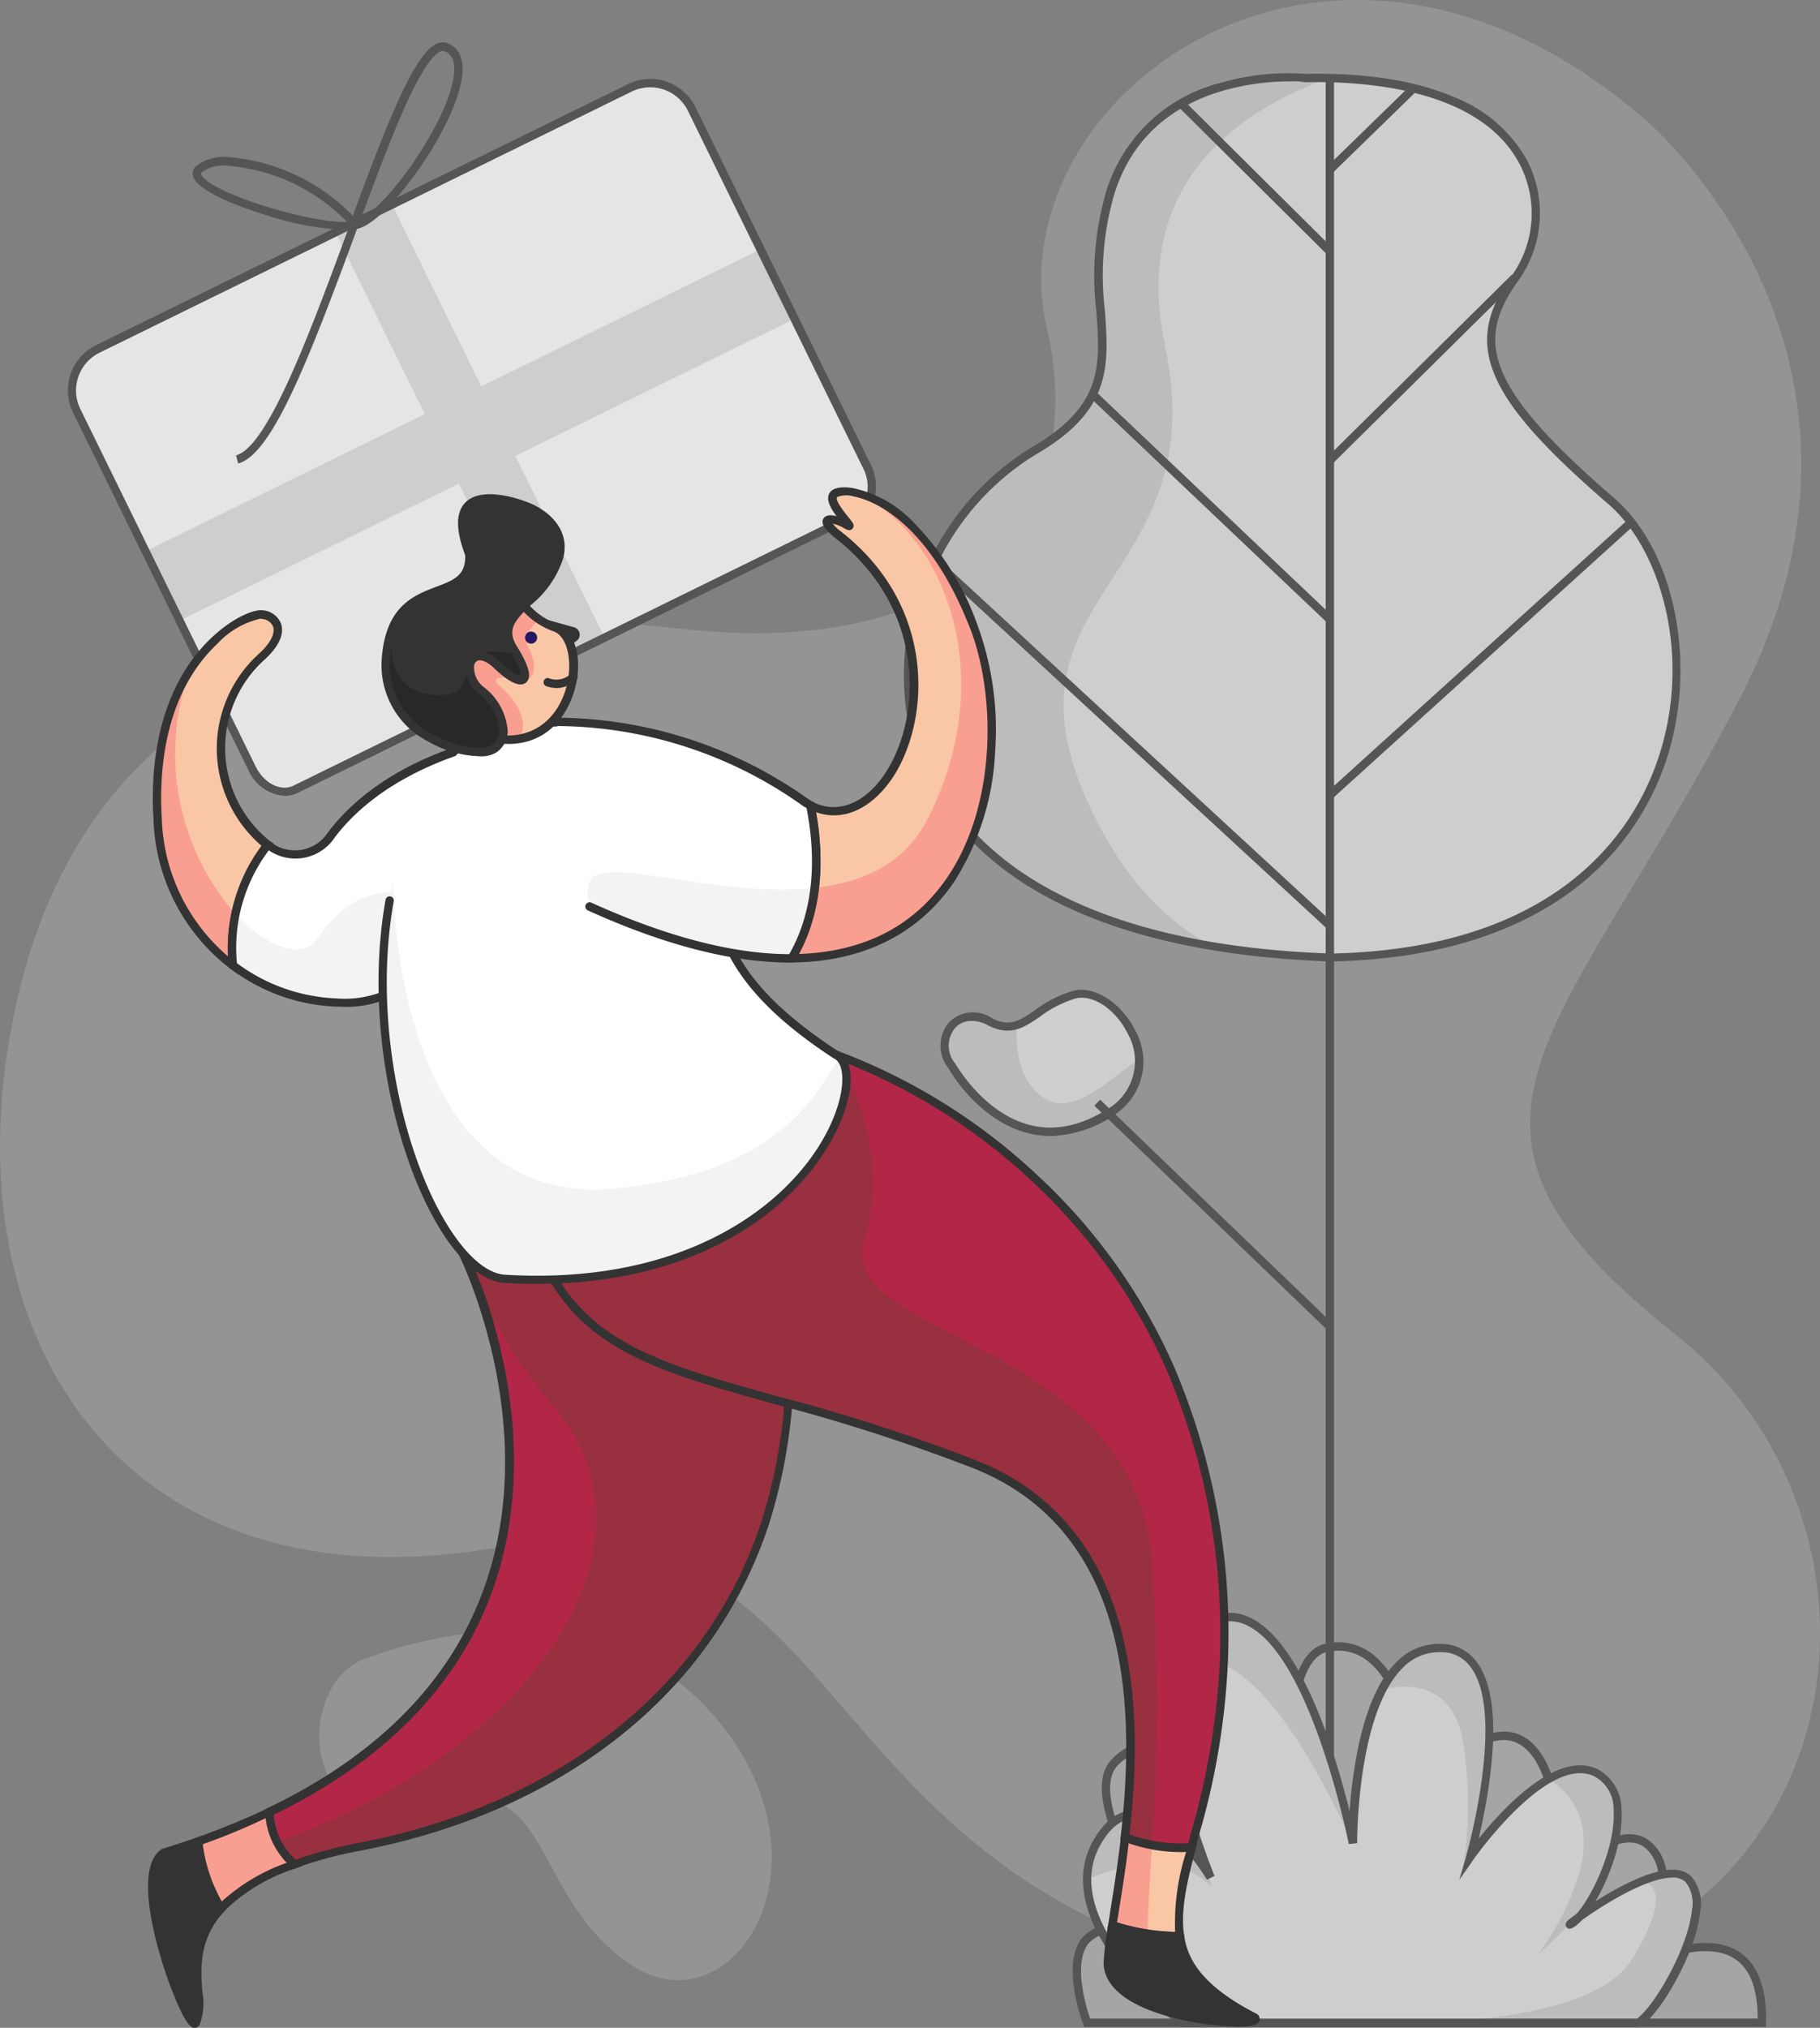 <svg xmlns="http://www.w3.org/2000/svg" width="169.358" height="188.646" viewBox="0 0 169.358 188.646"><rect x="0" y="0" width="169.358" height="188.646" fill="#808080" stroke="none"/><defs><style>.a{fill:#cdcdcd;opacity:0.27;}.b{fill:#e5e5e5;}.c{fill:#cecece;}.d{fill:#555;}.e{fill:#a5a5a5;}.f{fill:#bcbcbc;}.g{fill:none;}.h{fill:#b22747;}.i{fill:rgba(59,85,36,0.2);}.j{fill:#333;}.k{fill:#f99f91;}.l{fill:#f9c7a5;}.m{fill:#251760;}.n{fill:#fff;}.o{fill:#f3f3f3;}.p{fill:#222;opacity:0.65;}</style></defs><g transform="translate(0 0)"><path class="a" d="M466.653,274.989s25.552,21.438,8.886,53.7-31.178,39.4-6.053,59.329,15.6,67.129-33.351,60.416-41.364-46.35-76.887-40.51c-35.5,5.84-51.53-21.438-43.75-52.4s36.377-35.951,61.716-33.137,37.949-10.011,33.778-27.938C406.024,273.03,437.2,249.438,466.653,274.989Z" transform="translate(-313.572 -263.866)"/><path class="a" d="M471.181,1048.323s20.352-8.44,32.264,5.413,1.513,29.665-8.013,22.952-6.713-18.412-18.839-14.726S464.468,1050.264,471.181,1048.323Z" transform="translate(-436.971 -894.076)"/></g><g transform="translate(6.315 3.933)"><g transform="translate(0.388 3.818)"><path class="b" d="M364.857,367.547c.854,1.746,2.658,2.639,4.035,1.96l52.287-25.649c1.358-.679,1.766-2.639.912-4.385l-16.317-33.254a4.286,4.286,0,0,0-5.743-1.96l-49.512,24.29a4.286,4.286,0,0,0-1.96,5.743Z" transform="translate(-348.117 -303.817)"/></g><rect class="c" width="5.859" height="44.778" transform="translate(24.926 17.718) rotate(-26.142)"/><rect class="c" width="63.112" height="7.198" transform="translate(7.517 47.206) rotate(-26.142)"/><g transform="translate(0 3.411)"><path class="d" d="M366.312,368.417a3.987,3.987,0,0,1-3.4-2.406L346.6,332.757a4.68,4.68,0,0,1,2.134-6.267l49.512-24.29a4.68,4.68,0,0,1,6.267,2.134l16.316,33.254a4.5,4.5,0,0,1,.407,2.852,2.884,2.884,0,0,1-1.494,2.057l-52.287,25.668A2.654,2.654,0,0,1,366.312,368.417Zm-2.716-2.736c.757,1.552,2.328,2.367,3.512,1.785l52.287-25.649a2.152,2.152,0,0,0,1.086-1.513,3.627,3.627,0,0,0-.349-2.348l-16.316-33.273a3.914,3.914,0,0,0-5.238-1.785l-49.512,24.29a3.914,3.914,0,0,0-1.785,5.238Z" transform="translate(-346.119 -301.719)"/></g><path class="d" d="M410.208,323.321l-.194-.757c2.949-.776,6.887-11.427,10.36-20.837.019-.039.019-.078.039-.116a27.273,27.273,0,0,1-7.431-1.339c-1.4-.427-6.034-1.921-6.868-3.434a.909.909,0,0,1,.155-1.164,4.271,4.271,0,0,1,3.046-.854,18.24,18.24,0,0,1,11.563,5.452c3.9-10.554,6.48-16.879,8.769-16.064.718.252,1.533.931,1.436,2.7-.136,2.115-1.572,5.394-3.88,8.769-1.766,2.561-4.229,5.452-5.917,5.82h-.019c-.058.155-.116.31-.175.485C416.669,313.97,413.312,322.506,410.208,323.321Zm-1.086-27.705a3.427,3.427,0,0,0-2.309.621c-.058.058-.1.1-.019.252.912,1.669,9.895,4.462,13.542,4.365a17.35,17.35,0,0,0-11.039-5.219A.538.538,0,0,0,409.122,295.616Zm20.139-10.671c-.485,0-1.474.737-3.3,4.676-1.339,2.91-2.794,6.79-4.346,10.942,1.242-.66,3.143-2.677,4.947-5.316,2.192-3.221,3.647-6.422,3.744-8.362.1-1.552-.66-1.824-.912-1.921A.288.288,0,0,0,429.26,284.945Z" transform="translate(-394.361 -284.138)"/></g><g transform="translate(99.82 150.04)"><g transform="translate(0 2.745)"><path class="e" d="M844.981,1088.433h-13.93s-3.492-9.157,2.91-8.711c6.4.427-4.365-12.068-.155-15.7s8.866-.427,10.457,3.492,5.82.873,5.82.873-1.3-13.814,3.2-14.823,8.731,3.919,7.858,15.987c4.21-7.7,10.438-11.039,12.844-3.783s-4.133,13.814-4.133,13.814,9.584-10.9,13.367-7.7-1.009,11.33-1.009,11.33,11.912-6.538,11.621,5.238H878.623l-33.642-.019Z" transform="translate(-829.707 -1053.039)"/><path class="d" d="M892.587,1087.149H829.145l-.1-.252c-.078-.214-2.037-5.432-.175-7.935a3.688,3.688,0,0,1,3.473-1.3q1.106.087,1.455-.407c.64-.873-.291-3.318-1.2-5.665-1.377-3.551-2.93-7.586-.679-9.546a6.075,6.075,0,0,1,5.529-1.513,8.574,8.574,0,0,1,5.549,5.161,2.538,2.538,0,0,0,1.63,1.669,4.835,4.835,0,0,0,3.415-.854c-.155-1.9-.99-13.988,3.512-15a5.168,5.168,0,0,1,4.7,1.2c1.571,1.358,4.055,4.889,3.725,13.581,2.7-4.346,5.9-6.829,8.556-6.6,1.3.116,3.085.951,4.191,4.288a12.66,12.66,0,0,1-1.281,10.127c.563-.524,1.164-1.048,1.8-1.552,3.977-3.221,6.868-4.113,8.595-2.639,1.668,1.416,2.018,3.938,1.028,7.276a24.451,24.451,0,0,1-1.4,3.492c1.9-.834,5.84-2.212,8.517-.582,1.8,1.106,2.677,3.356,2.6,6.674Zm-62.9-.776h62.123c0-2.833-.737-4.715-2.231-5.626-3.182-1.94-8.769,1.086-8.828,1.125l-1.242.679.718-1.222c.039-.078,4.579-7.9,1.106-10.845-2.658-2.25-9.177,3.725-12.184,6.965a5.67,5.67,0,0,1-.66.718l-.563-.524s.175-.194.466-.524a18.977,18.977,0,0,0,2.445-3.609c1.707-3.279,2.1-6.4,1.125-9.293-.776-2.309-1.979-3.609-3.512-3.745-2.6-.233-5.976,2.755-8.634,7.586l-.854,1.572.136-1.785c.5-6.965-.718-12.281-3.356-14.551a4.427,4.427,0,0,0-4.016-1.028c-3.415.776-3.259,10.671-2.891,14.415l.019.213-.175.136c-.1.058-2.309,1.649-4.268,1.086A3.341,3.341,0,0,1,842.28,1066a7.807,7.807,0,0,0-5.006-4.7,5.323,5.323,0,0,0-4.85,1.358c-1.843,1.591-.388,5.355.892,8.672,1.067,2.774,2,5.18,1.106,6.4a2.311,2.311,0,0,1-2.134.718,3.048,3.048,0,0,0-2.794.989C828.1,1081.329,829.339,1085.345,829.688,1086.373Z" transform="translate(-828.072 -1051.367)"/></g><path class="c" d="M843.823,1077.009s-12.2-9.157-7.993-16.724c4.21-7.547,10.612,3.2,10.612,3.2s-8.44-20.061,0-23.825,13.232,20.643,13.232,20.643-.155-18.315,8.149-18.16,2.755,19.479,2.755,19.479,7.12-10.166,11.777-7.838,0,12.494-2.173,13.95,8.129-6.693,10.748-4.074-2.328,11.777-4.656,13.368C882.761,1077.009,843.823,1077.009,843.823,1077.009Z" transform="translate(-833.613 -1038.869)"/><path class="f" d="M983.769,1062.381a35.446,35.446,0,0,1,0,12.65s.466-.776,1.164-2.057c-.291.369-.446.6-.446.6s5.529-19.324-2.755-19.479c-2.5-.039-4.229,1.591-5.432,3.9C976.3,1058,982.45,1055.979,983.769,1062.381Z" transform="translate(-947.542 -1050.821)"/><g transform="translate(43.231 14.551)"><path class="f" d="M1050.9,1129.5a36.751,36.751,0,0,0,5.335-5.665c1.96-3.609,3.57-9.565.155-11.272-1.358-.679-2.91-.291-4.443.582,0,0,5.316,2.619,2.406,10.031A22.8,22.8,0,0,1,1050.9,1129.5Z" transform="translate(-1050.9 -1112.218)"/></g><path class="f" d="M894.194,1060.3s-4.792-24.407-13.232-20.643a5.838,5.838,0,0,0-3.162,3.725C883.892,1041.271,889.557,1050.293,894.194,1060.3Z" transform="translate(-868.152 -1038.869)"/><path class="f" d="M846.541,1140.657a12.666,12.666,0,0,0-.97-2.1c-1.862-2.58-6.5-7.877-9.8-1.96a6.816,6.816,0,0,0-.873,3.4C835,1139.92,842.214,1136.312,846.541,1140.657Z" transform="translate(-833.575 -1115.148)"/><path class="f" d="M1024.344,1162.713c-.892-.893-2.677-.543-4.54.252.058,0,3.783-.213-.679,7.159-2.6,4.288-11.544,5.607-18.625,5.956h19.207C1022.016,1174.49,1026.963,1165.332,1024.344,1162.713Z" transform="translate(-967.047 -1137.941)"/><path class="d" d="M884.816,1075.744H842.133l-.1-.078a33.727,33.727,0,0,1-5.646-5.588c-3.415-4.365-4.249-8.381-2.445-11.621,1.067-1.9,2.367-2.871,3.861-2.891h.039c2.134,0,4.21,1.94,5.626,3.628-2-5.743-5.549-18.489,1.261-21.555a4.439,4.439,0,0,1,4.016.116c4.734,2.445,7.819,12.785,9.08,17.927.078-1.086.194-2.367.407-3.725.718-4.85,2.057-8.284,3.958-10.166a5.513,5.513,0,0,1,4.055-1.688,4.1,4.1,0,0,1,3.434,1.727c1.474,2,1.882,5.685,1.164,10.981-.272,2.115-.7,4.055-1.009,5.413,2.251-2.813,7.334-8.323,11.1-6.441a4.244,4.244,0,0,1,2.192,3.8c.175,2.774-1.086,6.189-2.425,8.478.757-.485,1.61-.99,2.483-1.436,3.2-1.649,5.355-1.959,6.441-.873a3.858,3.858,0,0,1,.834,3.162c-.369,3.977-3.706,9.545-5.529,10.787Zm-42.411-.776h42.178c1.688-1.281,4.773-6.635,5.1-10.147a3.139,3.139,0,0,0-.6-2.561,1.65,1.65,0,0,0-1.261-.407c-2.445.019-6.6,2.677-8.381,3.958a3.864,3.864,0,0,1-.621.563c-.272.175-.582.388-.815.078-.078-.116-.175-.349.136-.621a10.158,10.158,0,0,1,.815-.621c1.494-1.688,3.647-6.286,3.434-9.623a3.442,3.442,0,0,0-1.766-3.143c-4.307-2.154-11.214,7.625-11.272,7.722l-1.319,1.9.64-2.212c.039-.136,3.706-13.154.427-17.578a3.34,3.34,0,0,0-2.833-1.4,4.707,4.707,0,0,0-3.492,1.455c-4.288,4.249-4.249,16.2-4.249,16.317l-.776.078c-.039-.175-3.453-17.228-9.332-20.274a3.658,3.658,0,0,0-3.356-.078c-7.993,3.589.116,23.126.194,23.32l-.7.349c-.039-.058-3.434-5.7-6.693-5.7h-.039c-1.2.019-2.289.854-3.2,2.483C830.8,1065.655,841.241,1074.075,842.405,1074.968Z" transform="translate(-832.059 -1037.216)"/></g><g transform="translate(84.054 6.813)"><path class="c" d="M767.2,747.007s5.82,10.535,15.211,4.016c5.335-4.113-.116-11.68-3.841-10.632-3.725,1.028-4.753,4.132-7.858,2.483S765.339,744.523,767.2,747.007Z" transform="translate(-762.702 -654.672)"/><path class="f" d="M770.725,751.756a3.051,3.051,0,0,0,2.561.33c-.155,1.921.039,5.005,2.425,6.752,2.968,2.173,7.237-2.794,8.944-3.453a5.269,5.269,0,0,1-2.231,4.521c-9.39,6.519-15.211-4.016-15.211-4.016C765.351,753.405,767.64,750.107,770.725,751.756Z" transform="translate(-762.713 -663.554)"/><path class="d" d="M774.884,752.066a8.164,8.164,0,0,1-1.94-.233c-4.656-1.086-7.334-5.685-7.567-6.092a3.351,3.351,0,0,1,0-4.171,3.107,3.107,0,0,1,4.016-.5c1.688.912,2.639.252,4.055-.718a11,11,0,0,1,3.512-1.785c1.959-.543,4.5,1.067,5.8,3.647a5.91,5.91,0,0,1-1.61,7.664l-.019.019A11.122,11.122,0,0,1,774.884,752.066Zm-7.334-10.71a2,2,0,0,0-1.591.718,2.59,2.59,0,0,0,.039,3.221l.039.039c.019.039,2.658,4.714,7.081,5.743,2.425.563,4.967-.058,7.567-1.843a5.187,5.187,0,0,0,1.378-6.713c-1.125-2.27-3.279-3.686-4.889-3.24a10.6,10.6,0,0,0-3.279,1.688c-1.474,1.009-2.755,1.882-4.87.776A3.147,3.147,0,0,0,767.551,741.356Z" transform="translate(-761.188 -653.193)"/><path class="c" d="M785.846,300.872s-14.241-1.455-18.1,10.632c-3.628,11.33,4,17.694-7.237,24.135-16.413,9.41-21.962,45.38,27.763,47.068,36.455-.718,36.688-33.312,26.075-42.489-11.757-10.166-13.271-14.726-8.925-20.759C809.729,313.425,808.041,300.387,785.846,300.872Z" transform="translate(-748.461 -300.461)"/><path class="f" d="M777.053,381.647c-37.677-6.305-31.779-37.367-16.685-46,11.233-6.441,3.628-12.824,7.237-24.135,3.861-12.068,18.1-10.632,18.1-10.632.815-.019,1.591-.019,2.367,0-7.295,2.542-18.742,9.1-15.385,24.872,4.831,22.7-17.384,22.932-6.267,44.41C769.487,376.118,773.231,379.649,777.053,381.647Z" transform="translate(-748.341 -300.468)"/><path class="d" d="M786.6,381.614h0c-11.777-.407-21.206-2.736-28.035-6.926-5.82-3.589-9.662-8.556-11.117-14.357a24.844,24.844,0,0,1,11.195-26.483c6.752-3.88,6.5-7.586,6.131-12.727a27.99,27.99,0,0,1,.931-11.195,14.952,14.952,0,0,1,10.768-10.089,22.38,22.38,0,0,1,7.722-.8c5.626-.116,10.321.621,13.93,2.192a13.3,13.3,0,0,1,6.713,5.82,10.779,10.779,0,0,1-.776,11.195c-2.27,3.143-2.716,5.607-1.533,8.459,1.242,3.007,4.443,6.635,10.4,11.777,5.859,5.044,7.9,16.064,4.656,25.047a25,25,0,0,1-9.933,12.475c-5.471,3.55-12.553,5.452-21.05,5.607Zm-3.822-81.874a22.715,22.715,0,0,0-6.111.834c-5.219,1.494-8.653,4.715-10.205,9.584a27.116,27.116,0,0,0-.892,10.9c.369,5.219.64,9.332-6.519,13.445A24.1,24.1,0,0,0,748.2,360.156c1.4,5.607,5.122,10.418,10.768,13.891,6.713,4.132,16.006,6.422,27.647,6.829,20.934-.427,27.938-11.214,30.247-17.6,3.512-9.72.5-19.945-4.424-24.193-6.131-5.3-9.313-8.905-10.612-12.068-1.281-3.1-.8-5.859,1.61-9.216a9.958,9.958,0,0,0,.718-10.38c-3.628-6.907-14.066-7.722-19.945-7.605h-.039A6.477,6.477,0,0,0,782.776,299.74Z" transform="translate(-746.808 -298.98)"/><g transform="translate(39.306 0.411)"><line class="g" y2="156.122" transform="translate(0.388)"/><rect class="d" width="0.776" height="156.122"/></g><g transform="translate(17.778 95.492)"><line class="g" x1="21.632" y1="20.818" transform="translate(0.283 0.276)"/><rect class="d" width="0.776" height="30.014" transform="matrix(0.693, -0.72, 0.72, 0.693, 0, 0.559)"/></g><g transform="translate(25.562 2.536)"><line class="g" x2="13.853" y2="13.756" transform="translate(0.279 0.281)"/><rect class="d" width="0.776" height="19.518" transform="matrix(0.705, -0.71, 0.71, 0.705, 0, 0.551)"/></g><g transform="translate(39.317 18.741)"><line class="g" x1="17.306" y2="17.131" transform="translate(0.299 0.257)"/><rect class="d" width="24.349" height="0.776" transform="matrix(0.711, -0.703, 0.703, 0.711, 0, 17.115)"/></g><g transform="translate(39.335 1.09)"><line class="g" x1="7.896" y2="7.702" transform="translate(0.281 0.291)"/><rect class="d" width="11.039" height="0.776" transform="translate(0 7.703) rotate(-44.25)"/></g><g transform="translate(17.335 29.569)"><line class="g" x2="22.117" y2="20.992" transform="translate(0.241 0.293)"/><rect class="d" width="0.776" height="30.479" transform="translate(0 0.563) rotate(-46.499)"/></g><g transform="translate(2.604 45.044)"><line class="g" x2="36.843" y2="34.03" transform="translate(0.246 0.262)"/><rect class="d" width="0.776" height="50.152" transform="matrix(0.678, -0.735, 0.735, 0.678, 0, 0.57)"/></g><g transform="translate(39.307 41.418)"><line class="g" x1="28.229" y2="25.571" transform="translate(0.251 0.28)"/><rect class="d" width="38.104" height="0.776" transform="translate(0 25.579) rotate(-42.167)"/></g></g><g transform="translate(13.773 45.343)"><path class="h" d="M491.032,821.215c-2.425-29.587-33.952-13.562-30.188-5.3,0,0,17.519,34.9-18.043,51.937a6.78,6.78,0,0,0,2.348,4.87,38.981,38.981,0,0,1,6.053-1.63C473.571,866.789,493.457,850.821,491.032,821.215Z" transform="translate(-431.501 -744.633)"/><path class="i" d="M493.933,821.776a29.45,29.45,0,0,0-1.3-6.849A75.4,75.4,0,0,0,477.4,804.8c-6.616.834-12.882,5.277-13.853,9.216a15.276,15.276,0,0,0,.892,4.074c.175.427.388.951.6,1.552a48.577,48.577,0,0,0,7.295,11.272c10.554,12.766-2,31.721-25.94,40.3a6.158,6.158,0,0,0,1.649,2.1,38.973,38.973,0,0,1,6.053-1.63C476.472,867.35,496.358,851.383,493.933,821.776Z" transform="translate(-434.403 -745.195)"/><path class="j" d="M443.3,871.607l-.175-.136a7.094,7.094,0,0,1-2.5-5.141l-.019-.272.233-.116c10.457-5.006,17.306-12.068,20.333-20.973,5.122-15.017-2.406-30.285-2.483-30.441-.834-1.824-.194-4.016,1.8-6.208,3.958-4.365,12.359-7.683,19.033-5.432,4.094,1.4,9.177,5.413,10.089,16.724a50.457,50.457,0,0,1-2.076,19.828,41.081,41.081,0,0,1-8.634,14.881c-7.12,7.858-17.306,13.251-29.432,15.579a38.666,38.666,0,0,0-5.995,1.61Zm-1.863-5.064a6.172,6.172,0,0,0,2.018,4.191,41.733,41.733,0,0,1,5.9-1.572c11.971-2.309,21.982-7.605,29-15.346a40.2,40.2,0,0,0,8.478-14.609,49.3,49.3,0,0,0,2.037-19.518h0c-.7-8.614-4.016-14.182-9.565-16.064-6.383-2.154-14.415,1.028-18.2,5.219-1.766,1.96-2.367,3.861-1.668,5.355a45.835,45.835,0,0,1,3.24,9.7c1.183,5.316,2,13.329-.737,21.341C458.837,854.282,451.95,861.441,441.434,866.544Z" transform="translate(-429.728 -743.069)"/><g transform="translate(4.237 122.64)"><path class="k" d="M417.663,1137.57a6.78,6.78,0,0,1-2.348-4.87,70.854,70.854,0,0,1-6.616,2.736,14.906,14.906,0,0,0,2.134,6.228A17.007,17.007,0,0,1,417.663,1137.57Z" transform="translate(-408.254 -1132.118)"/><path class="j" d="M408.9,1139.886l-.272-.427a15.139,15.139,0,0,1-2.192-6.383l-.039-.31.291-.1c2.328-.834,4.559-1.746,6.6-2.716l.5-.252.039.563a6.268,6.268,0,0,0,2.212,4.6l.524.427-.64.233a17.072,17.072,0,0,0-6.693,4Zm-1.649-6.6a14.675,14.675,0,0,0,1.766,5.335,17.787,17.787,0,0,1,6.053-3.609,7.131,7.131,0,0,1-1.96-4.152A60.4,60.4,0,0,1,407.254,1133.289Z" transform="translate(-406.4 -1129.7)"/></g><g transform="translate(0 125.454)"><path class="j" d="M390.666,1163.779c1.106-1.94-1.533-6.48,2.348-10.651a15.186,15.186,0,0,1-2.134-6.228c-1.028.369-2.1.718-3.2,1.067C384.341,1150.373,390.045,1164.846,390.666,1163.779Z" transform="translate(-386.235 -1146.376)"/><path class="j" d="M388.915,1162.049h-.078c-.213-.039-.64-.078-1.746-2.736a40.162,40.162,0,0,1-1.8-5.471c-.776-3.1-1.319-7.082.485-8.381l.058-.039.058-.019c1.067-.33,2.1-.679,3.2-1.048l.466-.155.058.485a14.394,14.394,0,0,0,2.076,6.073l.155.252-.194.213c-2.386,2.58-2.192,5.3-2.037,7.469a5.71,5.71,0,0,1-.272,3.124h0A.533.533,0,0,1,388.915,1162.049Zm-.252-.64Zm-2.464-15.288c-.563.446-.854,1.416-.834,2.852.019,4.191,2.483,10.612,3.453,12.068a7.5,7.5,0,0,0,.019-2.309c-.155-2.153-.388-5.083,2.037-7.838a15.223,15.223,0,0,1-1.96-5.665C387.984,1145.558,387.091,1145.849,386.2,1146.121Z" transform="translate(-384.562 -1144.2)"/></g><path class="h" d="M628.089,839.511a72.064,72.064,0,0,0,2.988-16.821c1.494-45.05-36.106-56.943-36.106-56.943-18.606-3.725-32.749,4.094-27.724,17.675s18.8,11.718,40.762,20.468c14.978,5.976,15.23,22.835,13.891,34.69A14.907,14.907,0,0,0,628.089,839.511Z" transform="translate(-530.978 -712.971)"/><path class="i" d="M566.965,777.811a12.888,12.888,0,0,0,.272,9.371c5.025,13.581,18.8,11.718,40.762,20.468,14.978,5.976,15.23,22.835,13.891,34.69a14.65,14.65,0,0,0,2.522.7,198.319,198.319,0,0,0-.019-26.269c-1.494-20.856-29.587-20.856-26.793-29.975s-2.6-17.306-2.6-17.306C581.263,769.372,572.242,772.864,566.965,777.811Z" transform="translate(-530.968 -716.731)"/><path class="j" d="M625.4,838.224a15.012,15.012,0,0,1-5.394-.99l-.291-.116.039-.291c.892-7.819.621-14.163-.815-19.4-2-7.276-6.325-12.281-12.844-14.881a170.5,170.5,0,0,0-18.412-5.956c-11.486-3.182-19.071-5.3-22.564-14.745-1.843-4.986-1.261-9.448,1.688-12.882,4.773-5.588,14.92-7.625,26.483-5.3h.039a55.7,55.7,0,0,1,18.761,11.68,53.845,53.845,0,0,1,12.572,17.6,63.342,63.342,0,0,1,5.044,28.074,67.831,67.831,0,0,1-2.716,15.793l-.291,1.106-.078.272-.272.019C626.042,838.224,625.732,838.224,625.4,838.224Zm.951-.407Zm-5.782-1.2a14.482,14.482,0,0,0,5.471.815c.078-.272.155-.543.213-.834a69.127,69.127,0,0,0,2.7-15.618,62.784,62.784,0,0,0-4.967-27.705,53.541,53.541,0,0,0-12.378-17.345,55.1,55.1,0,0,0-18.47-11.524,39.883,39.883,0,0,0-15.56-.272c-4.462.912-7.974,2.755-10.166,5.335-2.755,3.221-3.3,7.411-1.552,12.126,3.356,9.08,10.787,11.136,22.059,14.26a168.905,168.905,0,0,1,18.489,5.976c6.752,2.7,11.233,7.877,13.29,15.385C621.153,822.489,621.444,828.834,620.571,836.614Z" transform="translate(-529.242 -711.276)"/><path class="l" d="M399.148,579.814c-4.171-2.794-6.984-11.583-.543-17.519,2.425-2.231,1.494-3.725,0-3.919s-10.613,4.288-9.681,18.974a17.934,17.934,0,0,0,7,13.659A15.652,15.652,0,0,1,399.148,579.814Z" transform="translate(-388.024 -546.574)"/><path class="k" d="M391.924,585.2c-1.94,2.988-3.415,7.431-3.007,13.794a17.934,17.934,0,0,0,7,13.659,14.379,14.379,0,0,1,.213-4.792A22.627,22.627,0,0,1,391.924,585.2Z" transform="translate(-388.017 -568.2)"/><g transform="translate(36.816 12.348)"><path class="m" d="M576.3,563.3l2.289.64a.327.327,0,0,1,.155.563l-.757.621" transform="translate(-575.916 -562.897)"/><path class="j" d="M576.394,563.838a.326.326,0,0,1-.291-.136.377.377,0,0,1,.058-.543l.66-.543-2.212-.621a.393.393,0,1,1,.213-.757l2.289.64a.713.713,0,0,1,.543.524.676.676,0,0,1-.233.718l-.757.621A.391.391,0,0,1,576.394,563.838Zm.543-1.184Z" transform="translate(-574.323 -561.223)"/></g><path class="j" d="M394.828,590.358l-.737-.543a18.18,18.18,0,0,1-7.159-13.95c-.272-4.152.1-11.854,5.432-16.879,2.018-1.9,3.958-2.619,4.7-2.522a1.973,1.973,0,0,1,1.746,1.281c.213.66.116,1.785-1.533,3.3a11.068,11.068,0,0,0,.5,16.9l.349.233-.252.33a15.2,15.2,0,0,0-3.143,10.942ZM396.9,557.24a7.855,7.855,0,0,0-4.016,2.328c-5.1,4.792-5.432,12.242-5.18,16.258a17.55,17.55,0,0,0,6.15,12.824A16.117,16.117,0,0,1,397,578.388a11.9,11.9,0,0,1-.252-17.888c1.048-.951,1.513-1.862,1.319-2.5a1.215,1.215,0,0,0-1.106-.737A.071.071,0,0,0,396.9,557.24Z" transform="translate(-386.42 -545.032)"/><path class="n" d="M442.215,640.494c5.762-6.325,8.556-20.837,7.081-21.594,0,0-9.856,1.669-15.269,8.75a4.073,4.073,0,0,1-5.976.951,15.608,15.608,0,0,0-3.221,11.233C430.71,644.258,438.684,644.374,442.215,640.494Z" transform="translate(-416.928 -595.362)"/><path class="o" d="M444.871,695.233a8.972,8.972,0,0,0-1.164-2.93s-6.519-3.356-10.981,3.531c-1.4,2.154-4.947.621-7.664-2.289a14.4,14.4,0,0,0-.213,4.792c5.879,4.423,13.853,4.54,17.384.66A20.552,20.552,0,0,0,444.871,695.233Z" transform="translate(-416.945 -653.864)"/><path class="j" d="M433.234,642.064a17.319,17.319,0,0,1-10.263-3.55l-.136-.1-.019-.155a15.894,15.894,0,0,1,3.3-11.5l.213-.291.31.213a3.669,3.669,0,0,0,5.432-.873c5.432-7.12,15.094-8.828,15.5-8.886l.116-.019.116.058a1.181,1.181,0,0,1,.543.912c.563,3.065-2.192,15.482-7.489,21.283h0A10.117,10.117,0,0,1,433.234,642.064Zm-9.662-4.055a16.634,16.634,0,0,0,9.216,3.279,9.658,9.658,0,0,0,7.508-2.658h0c2.406-2.639,4.618-7.178,6.111-12.494,1.319-4.753,1.436-7.8,1.125-8.42-1.4.291-9.992,2.231-14.823,8.556a4.4,4.4,0,0,1-6.17,1.242A15.049,15.049,0,0,0,423.573,638.009Z" transform="translate(-415.3 -593.75)"/><path class="n" d="M507.16,610.03s13.038-3.919,18.974,3.919c5.956,7.819-3.162,15.075,13.969,26.25,3.919,1.863-3.356,22.525-30.887,20.837C500.835,660.3,490.223,624.173,507.16,610.03Z" transform="translate(-476.111 -587.423)"/><path class="o" d="M539.6,703.094c-1.649,1.494-4.055,10.613-21.089,12.145C497.849,717.1,497.985,686.7,497.985,686.7c-3.744,16.627,3.88,36.339,10.3,36.9C534.673,725.231,542.433,706.315,539.6,703.094Z" transform="translate(-475.181 -650.007)"/><path class="g" d="M504.941,611.126s14.338-4.288,20.294,3.531-3.162,15.075,13.969,26.25c3.919,1.862-3.356,22.525-30.887,20.837C499.916,661.027,489.5,627.7,504.941,611.126Z" transform="translate(-475.192 -588.151)"/><path class="j" d="M509.846,660.812c-1.009,0-2.037-.039-3.085-.1-1.552-.136-3.2-1.3-4.773-3.337-4.773-6.228-8.4-20.022-6.208-32.3a.384.384,0,1,1,.757.136c-2.154,12.068,1.4,25.61,6.073,31.7,1.436,1.882,2.891,2.93,4.229,3.046,19.479,1.183,29.335-9.08,31.178-16.278.485-1.921.291-3.453-.485-3.822l-.039-.019c-11.02-7.179-11.35-12.9-11.621-17.966-.155-2.871-.31-5.607-2.425-8.381-5.723-7.508-19.731-3.434-19.867-3.4a.387.387,0,1,1-.233-.737,33.951,33.951,0,0,1,8.013-1.183c5.782-.116,10.186,1.552,12.688,4.85,2.251,2.949,2.425,5.8,2.58,8.789.291,5.1.582,10.38,11.253,17.345,1.145.563,1.494,2.367.873,4.715-.388,1.533-2.212,6.887-8.828,11.427C524.571,658.911,517.684,660.812,509.846,660.812Z" transform="translate(-473.674 -586.714)"/><path class="l" d="M532.291,542.1a6.6,6.6,0,0,0,4.152,4.385c3.376,1.145,2.037,11.932-5.995,10.283S526.665,542.527,532.291,542.1Z" transform="translate(-498.564 -533.462)"/><path class="k" d="M535.084,545.747a6.76,6.76,0,0,1-2.658-3.647c-5.626.427-9.856,13.018-1.843,14.667a7.418,7.418,0,0,0,2.677.078c1.009-1.9-.66-3.841-1.824-4.909-1.28-1.164,1.086-.7,2.173-.6s1.358-1.4.427-3.085C533.57,547.455,534.25,546.5,535.084,545.747Z" transform="translate(-498.68 -533.462)"/><path class="j" d="M530.557,555.637a8.944,8.944,0,0,1-1.707-.175c-3.182-.66-4.967-3.143-4.734-6.674a11.734,11.734,0,0,1,2.076-5.782,6.44,6.44,0,0,1,4.54-2.988l.33-.019.078.33a6.365,6.365,0,0,0,3.9,4.113c1.513.524,2.561,2.949,1.688,6.131C536.009,553.154,534.049,555.637,530.557,555.637Zm-.078-14.8c-2.483.427-5.335,3.8-5.607,7.993-.1,1.494.116,5.025,4.113,5.859,4.035.834,6.247-1.688,6.965-4.327.64-2.367.1-4.753-1.183-5.2A7,7,0,0,1,530.479,540.834Z" transform="translate(-497.024 -531.769)"/><path class="j" d="M511.394,503.409s4.268,1.358,3.259,4.947c-1.183,4.21-6.305,5.044-4.21,8.381s.834,3.822-1.513,1.571-3.55.524-1.494,2.328c2.076,1.8,2.833,4.288,1.242,5.432s-10.671-.931-10.089-8.42c.64-8.284,7.955-4.676,7.761-9.681C503.342,500.228,511.394,503.409,511.394,503.409Z" transform="translate(-476.444 -501.756)"/><path class="p" d="M508.93,568.8c2.192,2.115,3.434,1.824,1.863-.97a8.834,8.834,0,0,0-3.473-.233c-2.231.563.194,4.462-4.559,3.919-4.734-.543-3.589-6.111-3.589-6.111a9.123,9.123,0,0,0-.582,2.736c-.582,7.508,8.5,9.584,10.089,8.42,1.61-1.164.834-3.628-1.242-5.432C505.379,569.319,506.582,566.545,508.93,568.8Z" transform="translate(-476.444 -552.241)"/><path class="j" d="M505.661,525.227a10.191,10.191,0,0,1-4.734-1.358,7.965,7.965,0,0,1-4.346-7.78c.369-4.85,2.988-5.84,5.083-6.635,1.591-.6,2.736-1.028,2.677-2.93-.892-2.348-.892-4.016.039-4.928,1.591-1.572,5.258-.194,5.549-.078,1.61.524,4.385,2.309,3.492,5.413a9.269,9.269,0,0,1-2.949,4.21c-1.533,1.455-2.289,2.309-1.319,3.861,1.125,1.8,1.416,2.91.834,3.376-.7.563-1.979-.407-2.949-1.339-.582-.563-1.145-.815-1.494-.718a.572.572,0,0,0-.369.466,2.275,2.275,0,0,0,.892,2,5.674,5.674,0,0,1,2.231,4.152,2.465,2.465,0,0,1-1.009,1.9A2.7,2.7,0,0,1,505.661,525.227Zm.951-23.611a2.4,2.4,0,0,0-1.707.524c-.679.679-.621,2.115.175,4.152l.019.058v.058c.1,2.5-1.572,3.124-3.182,3.744-1.979.757-4.249,1.61-4.579,5.976a7.214,7.214,0,0,0,3.958,7.043c2.367,1.319,4.889,1.494,5.529,1.028a1.635,1.635,0,0,0,.7-1.3,4.935,4.935,0,0,0-1.96-3.531,3.012,3.012,0,0,1-1.145-2.755,1.337,1.337,0,0,1,.912-1.048c.369-.116,1.164-.155,2.27.892,1.125,1.086,1.746,1.28,1.9,1.28h0c.019-.116.039-.7-1.009-2.367-1.358-2.173,0-3.473,1.436-4.831a8.8,8.8,0,0,0,2.736-3.861,3.085,3.085,0,0,0-1.125-3.415,6.613,6.613,0,0,0-1.882-1.067h-.019A10.7,10.7,0,0,0,506.612,501.616Z" transform="translate(-474.825 -500.214)"/><path class="l" d="M853.386,1154.157c-.369-2.328.233-4.986,1.086-8.226a14.961,14.961,0,0,1-6.189-.931c-.369,3.182-.834,6.014-1.183,8.168A20.279,20.279,0,0,0,853.386,1154.157Z" transform="translate(-757.362 -1019.391)"/><path class="k" d="M850.706,1145.7a15.16,15.16,0,0,1-2.522-.7c-.369,3.182-.834,6.014-1.183,8.168a24.375,24.375,0,0,0,3.337.8C850.259,1152.45,850.492,1149.617,850.706,1145.7Z" transform="translate(-757.281 -1019.391)"/><path class="j" d="M851.105,1152.208a20.485,20.485,0,0,1-5.995-1.028l-.31-.1.058-.33c.058-.33.1-.66.155-1.009.31-1.979.718-4.443,1.028-7.14l.058-.5.466.175a14.43,14.43,0,0,0,6.034.912l.543-.039-.136.524c-.834,3.182-1.436,5.782-1.086,8.071l.058.427-.446.019A3,3,0,0,1,851.105,1152.208Zm-5.432-1.668a19.828,19.828,0,0,0,5.413.892,21.523,21.523,0,0,1,1.028-7.431,14.668,14.668,0,0,1-5.355-.815c-.291,2.542-.679,4.831-.97,6.693C845.751,1150.113,845.712,1150.326,845.673,1150.54Z" transform="translate(-755.508 -1017.054)"/><g transform="translate(88.924 133.272)"><path class="j" d="M858.4,1195.617c-4.579-2.348-6.441-4.7-6.888-7.528a20.381,20.381,0,0,1-6.286-.99,27.157,27.157,0,0,0-.427,3.492C844.819,1195.986,860.263,1196.917,858.4,1195.617Z" transform="translate(-844.431 -1186.595)"/><path class="j" d="M855.414,1194.433a27.539,27.539,0,0,1-4.753-.543c-6.752-1.4-7.76-3.977-7.76-5.394a26.868,26.868,0,0,1,.427-3.55l.078-.446.427.136a19.288,19.288,0,0,0,6.15.99l.349-.019.058.349c.291,1.921,1.339,4.5,6.674,7.237l.039.019a.575.575,0,0,1,.291.718C857.218,1194.3,856.4,1194.433,855.414,1194.433Zm-11.389-8.944a22.833,22.833,0,0,0-.349,2.988c0,1.125.8,2.134,2.348,2.988a22.211,22.211,0,0,0,10.224,2.134c-3.958-2.115-6-4.365-6.558-7.237h-.1A19.69,19.69,0,0,1,844.025,1185.489Z" transform="translate(-842.9 -1184.5)"/></g><path class="l" d="M710.237,511.983c-4.909-12.553-12.281-13.212-13.038-12.281-.737.931,2.425,3.531,1.125,2.794s-2.794-.737-.737.931c13.329,10.419,5.161,29.238-2.542,25.2.757,3.744,1.125,9.41-1.746,14.241C712.139,542.734,714.215,522.13,710.237,511.983Z" transform="translate(-633.401 -499.057)"/><path class="k" d="M710.318,512.617c-3.434-8.789-8.071-11.738-10.807-12.417,8.168,3.958,13.232,17.073,6.538,30.285-2.173,4.288-6.131,5.976-10.516,6.461a16.417,16.417,0,0,1-2.134,6.538C712.219,543.368,714.3,522.764,710.318,512.617Z" transform="translate(-633.481 -499.691)"/><path class="j" d="M689.8,541.777l.349-.582c2.794-4.7,2.464-10.186,1.688-13.969l-.155-.8.718.388c2.328,1.222,4.967.175,6.849-2.755,3.221-4.986,3.88-15.055-4.734-21.788-.737-.6-1.436-1.28-1.067-1.824.233-.33.7-.33,1.2-.194-.563-.757-1.067-1.63-.582-2.251.31-.388,1.067-.524,2.057-.369a10.79,10.79,0,0,1,5.491,2.988,26.139,26.139,0,0,1,6.15,9.759h0a28.27,28.27,0,0,1,1.649,11.66,24.655,24.655,0,0,1-3.8,12.2c-3.3,4.889-8.537,7.489-15.133,7.528Zm2.949-13.988c.66,3.706.8,8.731-1.591,13.193,6.092-.213,10.748-2.619,13.833-7.178,4.579-6.771,4.482-16.976,2.076-23.146h0c-4-10.205-9.313-11.951-10.826-12.242a2.337,2.337,0,0,0-1.533.058c-.155.194.194.834,1.067,1.9.407.485.6.737.369,1.028s-.582.1-.8-.039a3.519,3.519,0,0,0-1.048-.407,4.419,4.419,0,0,0,.737.7c9,7.023,8.284,17.578,4.909,22.816C697.968,527.478,695.271,528.7,692.749,527.789Z" transform="translate(-630.58 -497.576)"/><path class="n" d="M583.5,627.113c7.586,3.453,13.794,4.85,18.8,4.812,2.871-4.831,2.5-10.5,1.746-14.241-.155-.078-.291-.155-.446-.252a39.914,39.914,0,0,0-23.2-7.489" transform="translate(-542.405 -588.131)"/><path class="o" d="M595.513,685.285c7.586,3.453,13.794,4.85,18.8,4.812a16.417,16.417,0,0,0,2.134-6.538c-9.157,1.009-20.2-3.279-20.953-.5a6.034,6.034,0,0,0-.194,1.106Z" transform="translate(-554.414 -646.304)"/><path class="j" d="M600.492,630.736c-5.355,0-11.68-1.63-18.78-4.85a.395.395,0,1,1,.33-.718c6.984,3.162,13.173,4.773,18.412,4.792,2.619-4.579,2.348-9.875,1.61-13.6-.116-.058-.213-.116-.31-.175a39.729,39.729,0,0,0-22.952-7.45.388.388,0,1,1-.039-.776,40.676,40.676,0,0,1,23.456,7.566,3.41,3.41,0,0,0,.388.233l.155.078.039.175c.8,3.919,1.125,9.6-1.785,14.512l-.116.194h-.213A.6.6,0,0,1,600.492,630.736Z" transform="translate(-540.787 -586.535)"/><ellipse class="m" cx="0.563" cy="0.563" rx="0.563" ry="0.563" transform="translate(35.085 13.411)"/><path class="j" d="M575.5,587.781a3.115,3.115,0,0,1-.97-.175.4.4,0,0,1-.233-.5.381.381,0,0,1,.5-.233,1.927,1.927,0,0,0,2-.407.385.385,0,0,1,.582.5A2.726,2.726,0,0,1,575.5,587.781Z" transform="translate(-537.468 -569.112)"/></g></svg>